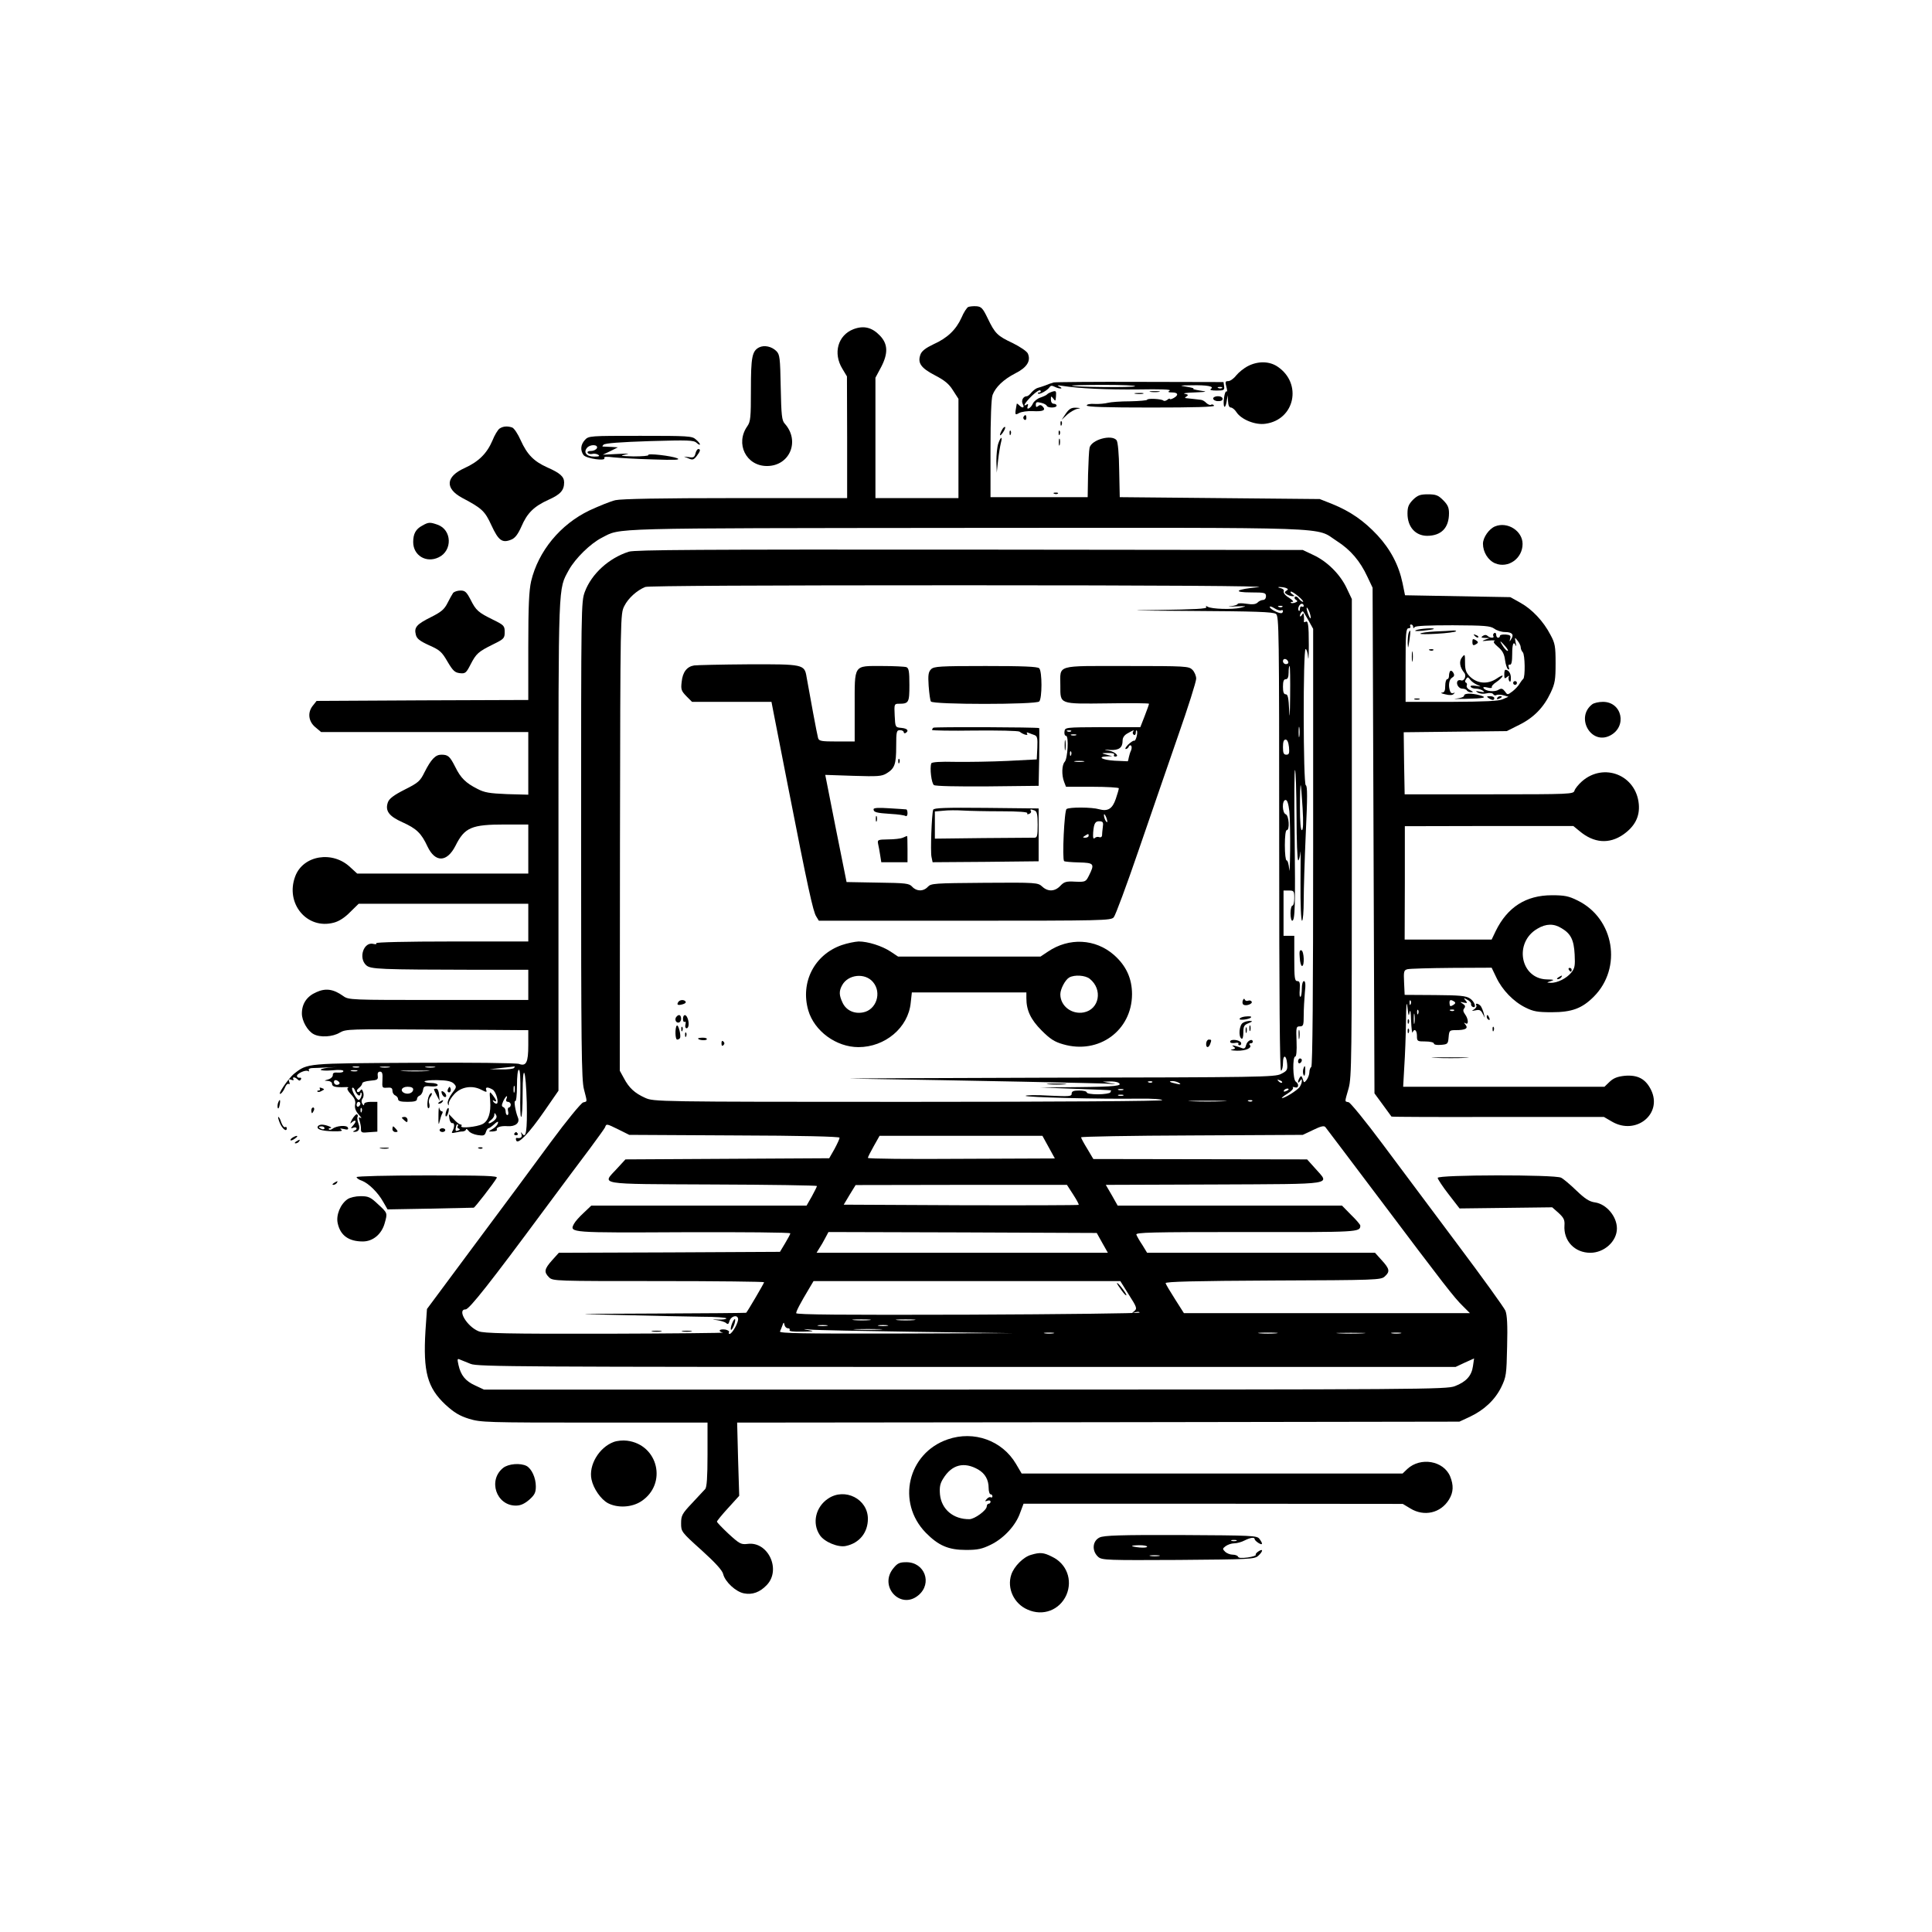 <?xml version="1.0" standalone="no"?>
<!DOCTYPE svg PUBLIC "-//W3C//DTD SVG 20010904//EN"
 "http://www.w3.org/TR/2001/REC-SVG-20010904/DTD/svg10.dtd">
<svg version="1.0" xmlns="http://www.w3.org/2000/svg"
 width="1024pt" height="1024pt" viewBox="0 0 1024 1024"
 preserveAspectRatio="xMidYMid meet">

<g transform="translate(0,1024) scale(0.1,-0.1)"
fill="#000000" stroke="none">
<path d="M5132 8613 c-7 -3 -24 -28 -36 -57 -29 -64 -75 -108 -149 -141 -40
-19 -61 -35 -68 -53 -17 -45 1 -72 76 -111 52 -27 75 -46 96 -80 l29 -45 0
-263 0 -263 -220 0 -220 0 0 319 0 319 31 58 c37 72 35 121 -7 165 -42 44 -86
55 -141 34 -82 -32 -109 -127 -58 -210 l24 -40 1 -322 0 -323 -591 0 c-397 0
-606 -4 -637 -11 -26 -6 -87 -31 -137 -54 -155 -74 -272 -216 -310 -376 -11
-49 -15 -130 -15 -346 l0 -283 -561 -2 -561 -3 -19 -24 c-30 -36 -25 -84 12
-115 l31 -26 549 0 549 0 0 -166 0 -166 -112 3 c-94 4 -120 8 -158 28 -61 31
-88 57 -117 116 -29 57 -38 65 -74 65 -31 0 -54 -24 -89 -93 -23 -47 -33 -56
-105 -92 -59 -30 -82 -48 -89 -67 -16 -45 5 -74 77 -106 75 -34 100 -58 133
-129 41 -86 103 -84 148 4 49 98 85 113 263 113 l123 0 0 -130 0 -130 -454 0
-453 0 -36 33 c-94 90 -250 64 -292 -47 -55 -144 62 -285 205 -246 27 7 58 27
86 56 l45 44 449 0 450 0 0 -100 0 -100 -406 0 c-240 0 -403 -4 -400 -9 4 -5
-3 -7 -14 -4 -52 14 -82 -74 -39 -113 24 -21 64 -23 592 -24 l267 0 0 -80 0
-80 -476 0 c-467 0 -476 0 -505 21 -52 37 -93 43 -143 20 -50 -22 -76 -61 -76
-113 0 -39 30 -92 62 -109 35 -19 101 -15 139 8 33 19 50 19 484 16 248 -1
465 -3 483 -3 l32 0 0 -80 c0 -91 -11 -113 -49 -99 -13 5 -256 8 -555 6 -573
-3 -565 -2 -636 -57 -33 -26 -97 -122 -71 -106 7 5 16 19 22 33 5 13 13 21 19
18 6 -4 7 1 3 11 -5 14 -3 16 11 11 10 -4 15 -3 11 3 -8 13 8 13 22 -1 8 -8
13 -8 18 0 3 6 1 10 -6 9 -6 -2 -13 2 -15 7 -5 13 45 37 59 28 6 -3 7 -1 4 4
-4 6 3 11 16 12 12 0 56 2 97 4 41 2 47 2 13 0 -35 -2 -63 -8 -63 -13 0 -4 27
-6 60 -3 38 4 60 2 60 -4 0 -6 -13 -9 -29 -8 -20 2 -28 -2 -27 -13 0 -9 -10
-19 -24 -23 -24 -7 -24 -7 -2 -8 12 -1 22 -7 22 -16 0 -15 19 -19 70 -17 14 1
20 -1 14 -4 -7 -3 -1 -16 16 -34 20 -21 26 -36 22 -55 -3 -18 3 -34 19 -52 13
-14 18 -23 10 -18 -10 6 -11 2 -5 -16 4 -13 8 -33 7 -44 0 -18 5 -20 43 -16
l44 3 0 79 0 79 -35 0 c-21 0 -35 -5 -35 -12 0 -9 -3 -8 -10 2 -5 9 -5 19 1
27 6 6 8 22 4 34 -6 17 -9 18 -16 8 -4 -7 -12 -10 -16 -5 -4 4 0 13 10 20 9 7
17 18 17 24 0 6 19 12 42 14 38 3 43 6 40 26 -2 14 2 22 12 22 12 0 15 -10 13
-44 -2 -42 -2 -43 25 -41 22 2 28 -2 28 -17 0 -10 7 -21 15 -24 8 -4 15 -12
15 -20 0 -10 14 -14 50 -14 36 0 50 4 50 14 0 8 6 16 14 19 8 3 16 16 18 29 3
20 8 23 40 20 23 -2 38 1 38 7 0 6 -16 11 -35 11 -19 0 -35 4 -35 8 0 4 31 8
69 7 50 -1 73 -6 86 -18 16 -17 16 -19 -10 -53 -14 -19 -24 -42 -22 -52 4 -15
5 -15 6 1 0 10 14 32 30 49 36 38 94 47 142 22 27 -14 31 -14 26 -1 -6 16 8
17 34 2 19 -11 36 -75 20 -75 -5 0 -13 5 -17 12 -4 7 -3 8 4 4 18 -11 14 3 -6
29 -18 23 -18 23 -14 -31 5 -62 -10 -107 -41 -122 -29 -15 -119 -24 -112 -11
4 5 2 9 -4 9 -6 0 -22 12 -36 28 l-26 27 3 -25 c2 -14 9 -24 16 -23 12 3 12
-23 -1 -44 -5 -8 -1 -10 15 -6 13 3 31 6 41 6 9 1 17 6 17 11 0 5 6 2 13 -7 6
-10 28 -20 48 -23 32 -5 38 -3 44 15 3 11 10 21 14 21 4 0 17 9 29 20 12 12
22 17 22 13 0 -13 -14 -29 -35 -40 -18 -10 -17 -11 7 -10 14 1 24 5 22 9 -8
12 20 22 56 19 42 -3 67 18 55 46 -13 31 -23 93 -14 87 5 -3 9 33 9 80 0 52 4
86 10 86 7 0 9 -44 8 -125 -2 -69 0 -125 4 -125 5 0 8 55 8 122 0 174 17 136
22 -47 3 -148 -4 -192 -24 -164 -8 11 -9 10 -4 -3 5 -16 -4 -23 -26 -19 -4 0
-5 -6 -2 -14 9 -23 68 38 150 157 l74 107 0 1303 c0 1413 -2 1351 55 1457 34
61 114 140 175 171 104 53 2 50 1932 52 2004 1 1844 7 1964 -70 72 -46 123
-106 161 -188 l28 -59 5 -1340 5 -1340 44 -60 c24 -33 45 -61 46 -63 2 -2 255
-3 564 -2 l562 0 43 -25 c127 -74 269 41 207 168 -29 59 -71 81 -140 75 -38
-4 -59 -12 -80 -32 l-27 -26 -534 0 -533 0 6 107 c4 58 8 165 9 237 1 94 3
116 8 76 5 -46 7 -50 11 -25 4 18 7 1 8 -45 2 -41 5 -69 8 -62 9 23 23 12 23
-18 0 -29 2 -30 45 -30 25 0 45 -5 45 -11 0 -6 16 -9 38 -7 35 3 37 5 40 41 3
35 5 37 37 37 52 0 68 9 53 28 -10 12 -10 14 0 8 17 -10 15 24 -3 48 -10 14
-12 23 -4 32 7 9 5 16 -8 24 -16 10 -16 11 5 6 20 -4 21 -2 10 11 -12 15 -11
15 9 4 13 -6 22 -17 20 -23 -1 -6 3 -12 9 -15 22 -8 10 29 -15 45 -21 14 -54
17 -186 18 l-160 1 -3 65 c-3 60 -1 66 18 71 12 3 117 6 234 7 l212 1 25 -52
c31 -66 91 -128 154 -159 42 -21 64 -25 140 -25 106 0 160 20 222 82 153 153
109 415 -85 510 -48 24 -70 28 -137 28 -137 0 -235 -63 -297 -189 l-22 -46
-230 0 -231 0 1 300 0 301 447 1 446 0 33 -27 c76 -64 157 -70 232 -18 61 43
88 95 82 161 -14 154 -185 222 -301 121 -19 -17 -37 -39 -40 -50 -6 -18 -20
-19 -453 -19 l-447 0 -3 165 -2 164 273 3 273 3 66 33 c77 38 130 92 167 171
23 49 26 69 26 156 0 89 -3 106 -27 150 -37 72 -98 136 -159 170 l-54 30 -279
5 -279 5 -13 64 c-20 96 -64 179 -133 254 -73 78 -145 127 -238 165 l-68 27
-530 5 -530 5 -3 144 c-1 86 -7 150 -14 158 -26 32 -133 3 -143 -40 -3 -12 -6
-76 -8 -142 l-2 -120 -257 0 -258 0 0 257 c0 157 4 268 11 285 16 42 58 82
120 114 62 31 84 66 67 105 -5 12 -41 36 -79 55 -83 39 -95 51 -134 132 -26
54 -34 62 -60 64 -16 1 -36 -1 -43 -4z m2358 -1695 c0 -9 3 -9 8 -2 4 7 74 10
202 10 169 -1 198 -3 220 -18 13 -10 39 -18 57 -18 37 0 49 -13 33 -37 -10
-16 -10 -16 -6 2 5 16 0 20 -24 22 -17 1 -30 -2 -30 -7 0 -6 -4 -10 -10 -10
-5 0 -10 7 -10 16 0 8 -5 12 -10 9 -6 -4 -8 -11 -5 -16 8 -12 -18 -12 -31 1
-6 6 -15 6 -24 0 -12 -8 -10 -10 10 -11 l25 -1 -25 -9 c-19 -7 -15 -8 20 -4
25 2 39 1 32 -2 -10 -4 -4 -13 18 -32 23 -19 33 -37 37 -69 3 -23 10 -45 16
-49 6 -4 8 0 4 10 -4 10 -2 16 6 14 8 -1 12 16 12 56 0 54 7 72 19 45 3 -7 3
1 -1 17 -5 29 -5 29 10 10 9 -11 17 -27 17 -35 0 -9 5 -21 11 -27 12 -12 14
-133 2 -142 -4 -3 -13 -15 -19 -25 -6 -11 -23 -29 -37 -40 -27 -20 -27 -20
-41 0 -12 15 -18 17 -34 8 -20 -13 -69 -8 -79 9 -4 6 4 7 21 3 15 -4 25 -3 23
1 -3 5 8 18 24 28 16 11 31 25 33 32 3 6 -12 0 -32 -14 -47 -31 -102 -27 -141
11 -21 21 -26 36 -26 74 0 46 -1 47 -16 28 -17 -21 -12 -53 12 -82 13 -15 0
-46 -17 -40 -7 3 -16 1 -19 -4 -9 -15 7 -40 25 -40 11 0 22 -4 25 -10 3 -5 14
-10 23 -9 13 0 11 3 -6 11 -13 6 -21 17 -18 24 3 7 1 14 -4 16 -6 2 -6 9 0 18
8 13 11 13 22 -2 7 -10 24 -22 38 -28 23 -10 23 -10 -8 -5 -20 3 -31 1 -27 -5
3 -6 16 -10 28 -10 12 0 29 -5 37 -11 11 -8 8 -9 -15 -5 -24 5 -27 4 -12 -5
10 -6 31 -8 46 -4 17 4 32 2 36 -5 3 -5 11 -8 16 -4 6 3 22 3 37 -1 l27 -8
-30 -13 c-22 -10 -93 -13 -272 -14 l-243 0 0 195 c0 170 2 195 16 195 8 0 12
5 9 10 -3 6 -1 10 4 10 6 0 11 -6 11 -12z m488 -103 c12 -14 18 -25 13 -25 -5
0 -16 11 -25 25 -9 14 -15 25 -13 25 2 0 13 -11 25 -25z m299 -1495 c49 -29
65 -62 69 -139 3 -59 1 -73 -18 -96 -24 -30 -75 -56 -110 -54 -22 1 -22 1 2 9
21 7 17 8 -21 9 -141 3 -177 196 -50 269 45 27 87 28 128 2z m-800 -402 c-3
-8 -6 -5 -6 6 -1 11 2 17 5 13 3 -3 4 -12 1 -19z m230 14 c9 -6 8 -11 -5 -19
-15 -9 -18 -7 -19 8 -2 20 5 23 24 11z m-190 -64 c-3 -8 -6 -5 -6 6 -1 11 2
17 5 13 3 -3 4 -12 1 -19z m190 16 c-3 -3 -12 -4 -19 -1 -8 3 -5 6 6 6 11 1
17 -2 13 -5z m-210 -66 c-2 -13 -4 -3 -4 22 0 25 2 35 4 23 2 -13 2 -33 0 -45z
m-5594 -235 c-7 -2 -21 -2 -30 0 -10 3 -4 5 12 5 17 0 24 -2 18 -5z m160 0
c-13 -2 -33 -2 -45 0 -13 2 -3 4 22 4 25 0 35 -2 23 -4z m240 0 c-13 -2 -33
-2 -45 0 -13 2 -3 4 22 4 25 0 35 -2 23 -4z m422 -3 c-3 -5 -34 -9 -68 -8
l-62 1 65 7 c36 4 66 7 68 8 2 1 0 -2 -3 -8z m-832 -17 c-7 -2 -21 -2 -30 0
-10 3 -4 5 12 5 17 0 24 -2 18 -5z m370 0 c-35 -2 -91 -2 -125 0 -35 2 -7 3
62 3 69 0 97 -1 63 -3z m-463 -64 c0 -5 -7 -9 -15 -9 -8 0 -15 7 -15 15 0 9 6
12 15 9 8 -4 15 -10 15 -15z m927 -46 c-3 -10 -5 -4 -5 12 0 17 2 24 5 18 2
-7 2 -21 0 -30z m-828 -18 c6 -3 11 -1 11 6 0 7 2 10 5 7 7 -7 -5 -38 -14 -38
-11 0 -41 57 -34 64 4 4 10 -2 14 -13 4 -10 12 -22 18 -26z m291 31 c0 -17
-24 -28 -45 -20 -27 11 -17 34 15 34 19 0 30 -5 30 -14z m494 -51 c-4 -9 0
-15 8 -15 8 0 15 -7 15 -15 0 -8 -5 -15 -10 -15 -5 0 -7 -9 -4 -20 3 -11 1
-20 -4 -20 -5 0 -9 9 -9 19 0 11 -6 21 -12 23 -10 4 -10 10 -1 31 13 28 27 38
17 12z m-774 -24 c0 -6 -4 -13 -10 -16 -5 -3 -10 1 -10 9 0 9 5 16 10 16 6 0
10 -4 10 -9z m7 -43 c-3 -8 -6 -5 -6 6 -1 11 2 17 5 13 3 -3 4 -12 1 -19z
m700 -49 c-12 -9 -24 -15 -27 -12 -3 2 3 10 13 17 9 7 17 19 17 27 0 12 2 12
9 0 6 -10 3 -20 -12 -32z m-191 -28 c-4 -5 -1 -11 6 -13 8 -3 6 -6 -4 -10 -11
-5 -15 -2 -13 10 5 23 4 22 11 22 3 0 3 -4 0 -9z"/>
<path d="M7505 6900 c-12 -5 1 -6 35 -3 30 3 57 7 59 9 9 8 -75 2 -94 -6z"/>
<path d="M7466 6885 c-3 -9 -5 -33 -5 -53 2 -33 2 -32 9 13 8 53 6 66 -4 40z"/>
<path d="M7605 6893 c-38 -2 -73 -7 -77 -11 -4 -4 36 -4 88 -1 52 3 97 9 101
13 3 3 -5 5 -18 4 -13 -1 -55 -4 -94 -5z"/>
<path d="M7817 6869 c7 -7 15 -10 18 -7 3 3 -2 9 -12 12 -14 6 -15 5 -6 -5z"/>
<path d="M7804 6839 c0 -21 5 -23 23 -11 9 6 8 11 -5 19 -15 9 -18 7 -18 -8z"/>
<path d="M7483 6760 c0 -25 2 -35 4 -22 2 12 2 32 0 45 -2 12 -4 2 -4 -23z"/>
<path d="M7578 6793 c7 -3 16 -2 19 1 4 3 -2 6 -13 5 -11 0 -14 -3 -6 -6z"/>
<path d="M7687 6684 c-4 -4 -7 -16 -7 -26 0 -10 -4 -18 -10 -18 -5 0 -10 -16
-10 -35 0 -26 -4 -35 -17 -36 -10 -1 -2 -5 17 -9 23 -6 39 -5 45 2 7 7 6 9 -1
5 -7 -4 -15 0 -18 9 -11 29 -6 63 10 72 12 7 14 14 7 26 -5 9 -12 13 -16 10z"/>
<path d="M7973 6665 c0 -22 2 -24 15 -13 9 7 13 8 10 3 -4 -6 -3 -17 1 -24 6
-9 9 -3 9 15 0 26 -12 43 -29 44 -4 0 -6 -11 -6 -25z"/>
<path d="M8020 6620 c0 -5 5 -10 10 -10 6 0 10 5 10 10 0 6 -4 10 -10 10 -5 0
-10 -4 -10 -10z"/>
<path d="M7760 6553 c0 -7 -18 -13 -42 -16 -24 -2 -1 -2 50 -1 100 2 119 7 75
19 -45 12 -83 11 -83 -2z"/>
<path d="M7890 6540 c19 -13 30 -13 30 0 0 6 -10 10 -22 10 -19 0 -20 -2 -8
-10z"/>
<path d="M7935 6540 c-3 -6 1 -7 9 -4 18 7 21 14 7 14 -6 0 -13 -4 -16 -10z"/>
<path d="M7498 6533 c6 -2 18 -2 25 0 6 3 1 5 -13 5 -14 0 -19 -2 -12 -5z"/>
<path d="M8315 5100 c3 -5 8 -10 11 -10 2 0 4 5 4 10 0 6 -5 10 -11 10 -5 0
-7 -4 -4 -10z"/>
<path d="M8260 5060 c-9 -6 -10 -10 -3 -10 6 0 15 5 18 10 8 12 4 12 -15 0z"/>
<path d="M4024 8399 c-38 -19 -44 -52 -44 -225 0 -147 -2 -169 -19 -193 -65
-92 -7 -211 104 -211 121 0 177 133 94 225 -15 17 -18 43 -21 192 -3 157 -5
174 -23 192 -25 25 -64 33 -91 20z"/>
<path d="M6615 8300 c-22 -11 -50 -34 -63 -50 -13 -17 -32 -30 -42 -30 -16 0
-17 -4 -10 -30 5 -17 5 -28 0 -25 -9 6 -20 -66 -11 -80 3 -5 9 6 12 25 l6 35
2 -32 c1 -21 6 -33 15 -33 7 0 21 -11 29 -24 26 -40 101 -70 154 -62 156 21
197 214 64 303 -43 29 -103 30 -156 3z"/>
<path d="M5585 8213 c-11 -3 -31 -10 -45 -16 -14 -5 -32 -11 -40 -13 -8 -2
-22 -12 -32 -23 -9 -12 -20 -21 -25 -21 -20 0 -32 -23 -22 -42 11 -20 -1 -24
-19 -6 -7 7 -12 10 -13 8 -11 -61 -11 -62 13 -49 13 7 44 11 70 10 56 -3 73 4
55 24 -8 9 -16 10 -24 3 -10 -8 -13 -6 -13 7 0 14 5 16 28 10 15 -3 29 -11 30
-16 5 -12 52 -12 52 1 0 6 -7 10 -15 10 -9 0 -15 9 -15 22 0 20 1 20 13 5 11
-15 12 -14 14 13 2 28 0 30 -20 24 -12 -4 -24 -10 -27 -14 -3 -4 -18 -11 -35
-17 -16 -5 -34 -19 -40 -31 -11 -26 -37 -39 -28 -15 4 11 2 14 -5 9 -24 -15
-11 8 27 46 23 22 42 34 46 28 3 -5 1 -10 -6 -10 -7 0 -10 -3 -7 -6 7 -7 50
17 61 34 6 9 13 9 27 2 10 -5 25 -10 32 -9 7 0 4 5 -7 10 -15 7 -11 8 15 4 87
-14 239 -21 405 -19 115 2 174 0 165 -6 -12 -7 -9 -10 13 -10 32 0 35 -15 7
-30 -11 -6 -20 -8 -20 -4 0 3 -6 1 -13 -5 -8 -6 -17 -8 -21 -4 -9 9 -86 13
-86 4 0 -3 -41 -7 -90 -8 -50 0 -103 -4 -118 -8 -15 -4 -46 -7 -69 -6 -25 2
-43 -2 -43 -8 0 -8 104 -11 341 -11 228 0 338 3 334 10 -4 6 -11 8 -16 5 -5
-4 -16 1 -25 9 -8 9 -22 17 -30 17 -8 1 -23 3 -34 4 -11 1 -28 3 -37 4 -15 1
-15 3 -4 10 11 7 9 10 -10 14 -13 2 10 6 51 7 70 3 72 4 30 10 -25 4 -40 8
-35 10 6 2 -10 6 -35 10 -42 7 -40 7 25 8 81 2 124 -6 103 -19 -8 -6 3 -9 30
-9 39 0 43 2 40 23 l-3 22 -440 1 c-242 1 -449 -1 -460 -3z m431 -20 c-7 -8
-328 -5 -335 3 -2 2 74 4 169 4 95 0 170 -3 166 -7z m461 -9 c-3 -3 -12 -4
-19 -1 -8 3 -5 6 6 6 11 1 17 -2 13 -5z"/>
<path d="M6098 8163 c12 -2 32 -2 45 0 12 2 2 4 -23 4 -25 0 -35 -2 -22 -4z"/>
<path d="M6018 8153 c12 -2 30 -2 40 0 9 3 -1 5 -23 4 -22 0 -30 -2 -17 -4z"/>
<path d="M6430 8128 c0 -7 11 -14 25 -14 15 -1 25 3 25 12 0 8 -10 14 -25 14
-14 0 -25 -6 -25 -12z"/>
<path d="M5649 8048 l-22 -33 29 27 c16 14 40 28 54 31 21 4 20 4 -7 6 -25 1
-36 -6 -54 -31z"/>
<path d="M5425 8031 c-3 -5 -1 -12 5 -16 5 -3 10 1 10 9 0 18 -6 21 -15 7z"/>
<path d="M5621 7994 c0 -11 3 -14 6 -6 3 7 2 16 -1 19 -3 4 -6 -2 -5 -13z"/>
<path d="M2647 7968 c-9 -7 -26 -35 -37 -63 -29 -68 -73 -112 -148 -146 -100
-45 -105 -108 -12 -158 106 -56 120 -70 155 -146 37 -80 57 -95 105 -75 20 8
35 28 53 68 31 73 67 108 144 143 63 28 83 50 83 92 0 31 -22 50 -90 80 -71
32 -106 68 -140 143 -15 34 -35 64 -45 68 -26 9 -49 7 -68 -6z"/>
<path d="M5311 7962 c-17 -31 -13 -40 5 -14 9 13 14 26 11 29 -3 2 -10 -4 -16
-15z"/>
<path d="M5351 7944 c0 -11 3 -14 6 -6 3 7 2 16 -1 19 -3 4 -6 -2 -5 -13z"/>
<path d="M5611 7944 c0 -11 3 -14 6 -6 3 7 2 16 -1 19 -3 4 -6 -2 -5 -13z"/>
<path d="M3100 7908 c-23 -25 -25 -55 -7 -80 15 -19 122 -34 110 -15 -4 6 12
8 48 3 30 -3 124 -9 209 -11 117 -4 149 -3 130 6 -31 13 -160 28 -154 17 3 -4
-32 -7 -78 -7 -69 2 -76 3 -43 10 28 5 15 6 -40 3 l-80 -4 40 19 40 20 -30 2
c-16 1 -36 2 -44 2 -10 -1 -10 2 -2 10 8 8 90 14 244 19 205 6 234 5 249 -9
10 -9 18 -13 18 -8 0 4 -10 16 -22 26 -19 18 -42 19 -294 19 -268 0 -274 0
-294 -22z m64 -43 c-4 -8 -17 -15 -31 -15 -14 0 -22 -4 -18 -10 4 -6 14 -8 23
-6 10 3 24 1 32 -4 11 -7 6 -10 -21 -10 -40 0 -58 22 -38 46 16 20 60 19 53
-1z"/>
<path d="M5291 7889 c-6 -18 -10 -59 -10 -93 l2 -61 7 65 c4 36 11 77 15 93
10 37 -1 34 -14 -4z"/>
<path d="M5612 7895 c0 -16 2 -22 5 -12 2 9 2 23 0 30 -3 6 -5 -1 -5 -18z"/>
<path d="M3686 7836 c-5 -19 -11 -23 -33 -19 l-28 3 25 -10 c21 -9 27 -7 42
12 20 26 23 38 9 38 -5 0 -12 -11 -15 -24z"/>
<path d="M5588 7623 c7 -3 16 -2 19 1 4 3 -2 6 -13 5 -11 0 -14 -3 -6 -6z"/>
<path d="M7489 7591 c-23 -24 -29 -38 -29 -73 0 -70 41 -117 103 -118 76 0
117 42 117 120 0 30 -7 45 -31 69 -26 26 -38 31 -81 31 -41 0 -54 -5 -79 -29z"/>
<path d="M2238 7454 c-34 -18 -48 -43 -48 -87 0 -71 69 -113 135 -81 74 35 71
146 -6 173 -40 14 -48 14 -81 -5z"/>
<path d="M7924 7450 c-32 -13 -64 -59 -64 -92 0 -44 27 -88 65 -104 69 -28
145 26 145 103 0 69 -80 120 -146 93z"/>
<path d="M3333 7316 c-106 -34 -197 -117 -233 -212 -20 -54 -20 -72 -20 -1317
0 -1090 2 -1271 15 -1320 18 -71 19 -64 -4 -70 -11 -3 -89 -98 -173 -212 -84
-115 -266 -360 -404 -545 l-251 -338 -8 -116 c-13 -217 10 -301 106 -391 46
-42 74 -59 125 -75 63 -19 91 -20 665 -20 l599 0 0 -169 c0 -122 -4 -173 -12
-183 -7 -8 -39 -41 -70 -75 -53 -56 -58 -66 -58 -107 0 -44 1 -46 109 -143 73
-66 110 -107 114 -126 10 -41 67 -94 110 -102 45 -9 85 6 121 44 78 81 7 233
-102 218 -34 -4 -42 0 -100 53 -34 32 -62 61 -62 65 0 4 26 36 59 72 l59 65
-6 194 -5 194 1914 2 1914 3 56 26 c76 36 133 90 166 157 26 54 28 66 31 215
3 115 0 167 -9 190 -8 18 -122 176 -254 352 -132 176 -312 417 -399 534 -88
118 -168 216 -178 219 -22 5 -22 -3 0 74 16 58 17 154 17 1328 l0 1265 -27 57
c-34 73 -103 142 -176 176 l-57 27 -1765 2 c-1440 1 -1773 -1 -1807 -11z
m3337 -188 c-120 -11 -142 -28 -37 -28 70 0 77 -2 77 -20 0 -12 -7 -20 -16
-20 -8 0 -22 -6 -29 -14 -10 -9 -26 -11 -59 -6 -25 4 -46 3 -46 -1 0 -4 -17
-10 -37 -12 -21 -2 -9 -3 27 -1 59 2 61 2 26 -7 -45 -11 -154 -7 -175 5 -10 6
-12 5 -7 -2 5 -9 -63 -12 -256 -15 -190 -2 -141 -3 172 -5 343 -2 439 -5 453
-16 16 -12 17 -82 17 -1220 0 -802 3 -1205 10 -1201 6 3 10 22 10 41 0 46 18
44 22 -3 3 -34 0 -39 -32 -55 -32 -17 -112 -18 -1245 -20 -665 -2 -1127 -4
-1025 -5 624 -10 1312 -24 1355 -27 46 -4 47 -4 10 3 l-40 8 35 1 c19 1 41 -2
48 -7 26 -16 -18 -21 -216 -23 l-197 -2 185 -7 c102 -3 186 -7 188 -8 2 0 0
-5 -3 -11 -3 -5 -33 -10 -66 -10 -33 0 -59 4 -59 10 0 6 -18 10 -40 10 -31 0
-40 -4 -40 -17 0 -14 -12 -15 -119 -10 -66 4 -122 3 -125 -1 -5 -8 396 -18
602 -15 68 1 122 -3 122 -8 0 -5 -539 -9 -1347 -9 -1335 0 -1348 1 -1393 21
-56 25 -86 53 -113 104 l-22 40 1 1211 c2 1209 2 1210 23 1252 21 42 67 83
111 101 16 6 616 9 1685 9 1050 0 1625 -4 1565 -10z m145 -4 c13 -5 14 -9 3
-15 -11 -7 -10 -11 2 -19 8 -5 22 -10 30 -10 13 0 13 1 0 10 -8 5 -12 11 -9
14 3 3 21 -8 40 -24 19 -16 30 -29 25 -30 -5 0 -15 8 -22 17 -7 10 -16 14 -20
10 -5 -4 -3 -12 5 -16 10 -6 9 -10 -5 -15 -9 -3 -19 -4 -22 -1 -3 3 1 5 9 5 8
0 -1 10 -19 22 -19 11 -31 26 -28 34 3 7 -4 14 -17 17 -14 3 -16 5 -5 6 9 0
24 -2 33 -5z m95 -95 c0 -5 -4 -7 -10 -4 -5 3 -10 -2 -10 -11 0 -10 -3 -15 -6
-11 -9 9 3 37 16 37 5 0 10 -5 10 -11z m-120 -24 c6 3 10 1 10 -4 0 -6 -4 -11
-10 -11 -17 0 -60 23 -60 33 0 5 11 2 25 -7 14 -9 30 -14 35 -11z m7 19 c-3
-3 -12 -4 -19 -1 -8 3 -5 6 6 6 11 1 17 -2 13 -5z m144 -30 c5 -15 8 -29 5
-31 -2 -2 -8 10 -14 26 -13 38 -5 41 9 5z m-7 -40 l26 -47 0 -1158 c0 -761 -3
-1160 -10 -1164 -5 -3 -10 -16 -10 -28 0 -12 -7 -30 -14 -40 -14 -18 -15 -17
-21 4 -6 17 -9 19 -16 8 -5 -8 -9 -18 -9 -24 0 -5 5 -3 10 5 9 13 10 13 10 -1
0 -8 -6 -22 -12 -31 -15 -19 -78 -58 -93 -58 -5 0 7 10 28 23 21 13 34 27 30
32 -4 4 0 5 10 2 20 -7 24 17 5 30 -16 10 -18 133 -3 133 6 0 9 31 7 80 -3 75
-2 80 17 80 19 0 21 6 21 59 0 32 3 86 6 120 5 43 3 61 -5 61 -6 0 -11 -17
-11 -39 0 -22 -3 -42 -7 -44 -5 -3 -6 15 -4 39 2 35 0 44 -13 44 -14 0 -16 17
-16 120 l0 120 -28 0 -29 0 0 120 0 120 29 0 c26 0 28 -3 28 -40 0 -22 -4 -40
-10 -40 -5 0 -10 -18 -10 -40 0 -22 4 -40 9 -40 15 0 17 81 13 450 -3 195 -2
352 2 349 4 -4 7 -113 8 -243 0 -130 4 -236 9 -236 4 0 9 19 11 43 2 23 2 -49
1 -160 -1 -118 3 -203 8 -203 5 0 9 48 9 108 0 59 5 219 11 357 9 188 9 250 0
253 -14 5 -15 722 -1 722 5 0 11 -19 13 -42 2 -24 4 4 4 62 0 112 -4 133 -18
124 -5 -3 -9 -2 -8 3 1 4 1 17 0 28 -1 17 -3 18 -11 5 -5 -8 -10 -10 -10 -4 0
10 9 24 16 24 1 0 14 -21 28 -46z m-106 -222 c2 -7 -3 -12 -12 -12 -9 0 -16 7
-16 16 0 17 22 14 28 -4z m10 -184 c-1 -96 -3 -127 -5 -75 -3 68 -7 87 -18 87
-11 0 -15 12 -15 40 0 29 4 40 15 40 10 0 15 11 15 35 0 19 2 35 5 35 3 0 4
-73 3 -162z m49 -210 c-2 -13 -4 -3 -4 22 0 25 2 35 4 23 2 -13 2 -33 0 -45z
m-55 -58 c3 -33 0 -40 -14 -40 -14 0 -18 8 -18 40 0 28 4 40 14 40 9 0 15 -14
18 -40z m72 -322 c5 -80 3 -118 -4 -118 -6 0 -10 44 -10 122 0 67 2 119 4 117
2 -2 6 -57 10 -121z m-70 -19 c3 -34 5 -128 4 -208 -1 -80 -3 -125 -5 -98 -2
26 -8 47 -14 47 -5 0 -9 36 -9 80 0 47 4 80 10 80 17 0 12 77 -5 84 -20 7 -21
76 -1 76 9 0 15 -20 20 -61z m-39 -1437 c-3 -3 -11 0 -18 7 -9 10 -8 11 6 5
10 -3 15 -9 12 -12z m-688 2 c-3 -3 -12 -4 -19 -1 -8 3 -5 6 6 6 11 1 17 -2
13 -5z m143 -4 c11 -8 7 -9 -15 -4 -37 8 -45 14 -19 14 10 0 26 -5 34 -10z
m-297 -37 c-7 -2 -19 -2 -25 0 -7 3 -2 5 12 5 14 0 19 -2 13 -5z m877 3 c0 -2
-7 -7 -16 -10 -8 -3 -12 -2 -9 4 6 10 25 14 25 6z m-877 -33 c-7 -2 -19 -2
-25 0 -7 3 -2 5 12 5 14 0 19 -2 13 -5z m530 -30 c-46 -2 -120 -2 -165 0 -46
1 -9 3 82 3 91 0 128 -2 83 -3z m154 1 c-3 -3 -12 -4 -19 -1 -8 3 -5 6 6 6 11
1 17 -2 13 -5z m-3358 -151 l56 -28 558 -3 c353 -1 557 -6 557 -12 0 -6 -12
-32 -27 -60 l-28 -49 -540 -3 -540 -3 -45 -49 c-80 -87 -118 -81 508 -84 303
-1 552 -5 552 -8 0 -3 -12 -28 -27 -55 l-28 -49 -570 0 -571 0 -40 -38 c-23
-21 -46 -47 -52 -59 -25 -47 -21 -47 584 -44 310 1 564 -1 563 -6 0 -4 -13
-28 -28 -53 l-27 -45 -586 -3 -586 -2 -36 -40 c-41 -46 -44 -62 -16 -90 20
-20 33 -20 580 -20 308 0 560 -3 560 -6 0 -5 -86 -152 -95 -162 -1 -1 -216 -3
-476 -4 -465 -2 -469 -2 -184 -8 160 -4 350 -8 423 -9 72 0 132 -4 132 -9 0
-4 -19 -7 -42 -6 -36 1 -37 0 -8 -3 19 -3 41 -9 48 -15 10 -9 14 -6 18 9 7 27
42 37 46 14 4 -17 -31 -81 -45 -81 -5 0 -6 4 -3 9 3 5 -6 11 -19 14 -14 2 -28
1 -30 -4 -3 -4 5 -10 17 -12 13 -2 -266 -5 -620 -6 -522 -1 -649 2 -675 13
-62 25 -116 116 -69 116 19 0 131 142 418 530 92 124 200 269 241 323 40 54
76 104 80 112 7 20 7 20 72 -12z m4030 -363 c349 -464 398 -527 444 -572 l38
-38 -758 0 -758 0 -47 74 c-26 41 -49 79 -50 85 -2 8 154 12 568 14 547 2 573
3 593 21 29 26 27 40 -15 86 l-36 40 -604 0 -604 0 -25 41 c-15 22 -29 47 -32
55 -5 12 74 14 582 14 599 -1 604 -1 605 34 0 5 -22 31 -49 57 l-48 49 -594 0
-595 0 -31 55 -32 55 577 2 c652 3 610 -3 534 84 l-44 49 -566 1 -567 1 -32
54 c-18 29 -33 57 -33 61 0 4 264 9 588 10 l587 3 55 26 c41 20 58 24 65 15 6
-7 133 -176 284 -376z m-1751 270 l33 -60 -496 -2 c-272 -2 -495 0 -495 5 0 4
14 32 31 62 l31 55 431 0 432 0 33 -60z m130 -251 c18 -28 32 -53 29 -55 -2
-2 -283 -3 -625 -2 l-620 3 31 52 32 52 560 1 560 0 33 -51z m154 -256 l30
-53 -772 0 -772 0 14 23 c8 12 23 37 32 55 l17 32 711 -2 711 -3 29 -52z m141
-275 c43 -67 45 -74 29 -87 -15 -12 -15 -12 6 -6 12 3 22 3 22 -2 0 -4 -410
-9 -910 -11 -664 -2 -910 0 -910 8 0 11 22 53 70 133 l22 37 813 0 813 0 45
-72z m-1375 -135 c-21 -2 -57 -2 -80 0 -24 2 -7 4 37 4 44 0 63 -2 43 -4z
m235 0 c-24 -2 -62 -2 -85 0 -24 2 -5 4 42 4 47 0 66 -2 43 -4z m-667 -43 c8
0 12 -4 9 -10 -4 -6 20 -9 67 -8 63 1 67 2 33 8 -33 6 -32 7 10 3 28 -3 280
-8 560 -12 l510 -7 -618 -2 c-486 -1 -617 1 -613 11 3 6 9 21 13 32 6 18 8 18
11 3 2 -10 10 -18 18 -18z m207 13 c-13 -2 -33 -2 -45 0 -13 2 -3 4 22 4 25 0
35 -2 23 -4z m320 0 c-13 -2 -33 -2 -45 0 -13 2 -3 4 22 4 25 0 35 -2 23 -4z
m-40 -20 c-35 -2 -91 -2 -125 0 -35 2 -7 3 62 3 69 0 97 -1 63 -3z m920 -20
c-13 -2 -33 -2 -45 0 -13 2 -3 4 22 4 25 0 35 -2 23 -4z m1180 0 c-24 -2 -62
-2 -85 0 -24 2 -5 4 42 4 47 0 66 -2 43 -4z m460 0 c-35 -2 -91 -2 -125 0 -35
2 -7 3 62 3 69 0 97 -1 63 -3z m200 0 c-13 -2 -33 -2 -45 0 -13 2 -3 4 22 4
25 0 35 -2 23 -4z m-4928 -162 c36 -15 269 -16 2630 -16 l2590 0 49 23 49 22
-6 -41 c-7 -51 -36 -83 -96 -106 -44 -17 -178 -18 -2596 -18 l-2550 0 -47 22
c-51 23 -76 54 -88 109 -7 31 -6 35 8 28 10 -4 35 -14 57 -23z"/>
<path d="M3679 6713 c-38 -6 -61 -35 -66 -87 -5 -40 -2 -48 25 -76 l30 -30
211 0 210 0 10 -52 c6 -29 40 -204 76 -388 107 -547 135 -673 151 -697 l14
-23 774 0 c734 0 774 1 789 18 9 10 68 169 131 353 63 184 158 458 210 609 53
151 96 287 96 303 0 15 -9 36 -20 47 -19 19 -33 20 -350 20 -379 0 -350 9
-350 -104 0 -100 -8 -97 251 -94 121 2 219 1 219 -2 0 -3 -10 -32 -23 -65
l-23 -59 -199 0 c-200 -1 -200 -1 -203 -23 -2 -13 2 -23 8 -23 16 0 9 -121 -7
-138 -15 -16 -17 -70 -3 -106 l10 -26 140 0 c77 0 140 -4 140 -8 0 -5 -7 -30
-16 -56 -18 -53 -42 -68 -89 -55 -36 11 -156 12 -172 1 -12 -7 -24 -265 -13
-276 3 -3 38 -6 78 -7 81 -2 85 -7 54 -69 -17 -34 -19 -35 -73 -33 -48 3 -59
-1 -79 -22 -29 -31 -66 -32 -96 -4 -23 21 -30 22 -306 20 -266 -2 -283 -3
-300 -21 -24 -26 -60 -25 -83 0 -16 18 -33 20 -183 22 l-165 3 -57 284 -56
284 148 -5 c130 -4 151 -3 177 13 43 26 51 48 51 143 0 79 2 86 20 86 11 0 20
-5 20 -11 0 -5 5 -7 10 -4 19 12 10 24 -22 27 -33 3 -33 3 -36 66 -3 60 -2 62
22 62 53 0 56 6 56 100 0 71 -3 89 -16 94 -9 3 -66 6 -128 6 -154 0 -146 12
-146 -218 l0 -182 -94 0 c-82 0 -95 2 -100 18 -5 16 -46 238 -61 324 -11 67
-17 68 -310 67 -143 -1 -272 -4 -286 -6z m1998 -349 c-3 -3 -12 -4 -19 -1 -8
3 -5 6 6 6 11 1 17 -2 13 -5z m328 -3 c-3 -5 -1 -12 5 -16 5 -3 10 2 10 11 0
10 2 15 5 12 8 -8 -5 -59 -14 -54 -3 2 -17 -7 -31 -20 -13 -13 -19 -24 -13
-24 6 0 13 6 16 13 2 6 8 9 12 5 4 -4 4 -15 0 -25 -5 -10 -10 -27 -12 -37 -2
-11 -4 -20 -6 -21 -1 0 -32 1 -69 3 -66 4 -96 21 -40 23 l27 1 -30 8 c-30 8
-30 8 8 9 23 1 36 -3 32 -9 -3 -5 -1 -10 5 -10 26 0 1 25 -31 31 -32 6 -32 7
6 4 46 -2 65 12 65 49 0 17 9 30 28 40 32 18 35 19 27 7z m-302 -18 c-7 -2
-19 -2 -25 0 -7 3 -2 5 12 5 14 0 19 -2 13 -5z m-26 -105 c-3 -8 -6 -5 -6 6
-1 11 2 17 5 13 3 -3 4 -12 1 -19z m66 -35 c-13 -2 -33 -2 -45 0 -13 2 -3 4
22 4 25 0 35 -2 23 -4z m126 -318 c0 -5 -4 -3 -9 5 -5 8 -9 22 -9 30 0 16 17
-16 18 -35z m-24 -30 c-2 -16 -4 -36 -4 -44 -1 -7 -7 -11 -15 -8 -7 3 -18 1
-24 -5 -7 -7 -10 2 -8 30 4 49 11 61 36 59 16 -1 19 -7 15 -32z m-75 -45 c0
-5 -8 -10 -17 -10 -15 0 -16 2 -3 10 19 12 20 12 20 0z"/>
<path d="M4935 6693 c-14 -14 -17 -30 -13 -88 3 -40 8 -77 12 -83 10 -17 557
-17 574 0 16 16 16 160 0 176 -9 9 -86 12 -284 12 -243 0 -274 -2 -289 -17z"/>
<path d="M4947 6383 c-4 -3 -7 -9 -7 -12 0 -3 102 -5 226 -3 124 1 231 -1 238
-6 20 -16 48 -23 40 -11 -4 7 -2 9 7 5 8 -3 22 -9 32 -12 15 -6 17 -16 15 -68
l-3 -61 -155 -8 c-85 -4 -210 -6 -277 -5 -80 2 -124 -1 -127 -8 -9 -25 1 -106
14 -115 9 -6 122 -8 285 -7 l270 3 3 153 c1 83 1 152 0 153 -13 5 -556 7 -561
2z"/>
<path d="M5643 6290 c0 -25 2 -35 4 -22 2 12 2 32 0 45 -2 12 -4 2 -4 -23z"/>
<path d="M4761 6204 c0 -11 3 -14 6 -6 3 7 2 16 -1 19 -3 4 -6 -2 -5 -13z"/>
<path d="M4630 5951 c0 -16 14 -20 92 -25 37 -2 72 -7 78 -11 5 -3 10 3 10 14
0 12 -3 21 -7 21 -5 1 -45 3 -90 6 -58 4 -83 2 -83 -5z"/>
<path d="M4946 5948 c-8 -25 -15 -220 -9 -249 l6 -29 281 2 281 3 0 140 0 140
-278 3 c-217 2 -278 0 -281 -10z m361 -8 c92 0 142 -4 138 -10 -3 -6 1 -7 9
-4 9 3 13 10 10 15 -6 11 -1 11 20 3 12 -5 16 -21 16 -75 0 -59 -3 -69 -17
-69 -10 0 -133 -1 -273 -2 l-255 -3 0 72 0 72 45 4 c25 3 72 3 104 1 32 -2
124 -4 203 -4z"/>
<path d="M4642 5900 c0 -14 2 -19 5 -12 2 6 2 18 0 25 -3 6 -5 1 -5 -13z"/>
<path d="M4785 5800 c-11 -5 -46 -9 -78 -9 -54 -1 -57 -2 -53 -23 3 -13 8 -40
11 -60 l6 -38 69 0 70 0 0 70 c0 39 -1 70 -2 69 -2 0 -12 -4 -23 -9z"/>
<path d="M4462 5231 c-145 -50 -221 -197 -178 -346 32 -110 148 -195 266 -195
141 0 264 103 277 235 l6 55 303 0 304 0 0 -31 c0 -64 23 -113 81 -171 45 -45
68 -60 114 -73 189 -55 364 73 365 265 0 84 -31 151 -95 208 -99 87 -239 94
-351 18 l-39 -26 -378 0 -377 0 -39 26 c-47 31 -121 54 -170 54 -20 -1 -60 -9
-89 -19z m165 -196 c48 -56 18 -148 -53 -161 -47 -9 -89 11 -108 51 -19 40
-20 62 -2 94 32 57 121 66 163 16z m1149 17 c70 -56 51 -162 -32 -178 -64 -12
-124 34 -124 96 0 28 26 77 47 89 28 16 86 12 109 -7z"/>
<path d="M6587 4937 c-3 -9 -2 -19 4 -22 14 -9 50 5 43 16 -3 6 -12 8 -19 5
-8 -3 -15 0 -18 7 -2 6 -6 4 -10 -6z"/>
<path d="M3595 4929 c-10 -15 -2 -19 23 -12 12 3 19 9 16 14 -7 12 -31 11 -39
-2z"/>
<path d="M3587 4853 c-13 -12 -7 -33 8 -33 8 0 15 9 15 20 0 20 -11 26 -23 13z"/>
<path d="M3620 4839 c0 -11 4 -18 9 -15 5 4 7 -3 4 -14 -3 -11 0 -20 6 -20 12
0 15 29 5 54 -9 23 -24 20 -24 -5z"/>
<path d="M6598 4852 c-16 -2 -28 -8 -28 -13 0 -8 48 -2 59 7 8 7 -4 9 -31 6z"/>
<path d="M6588 4819 c-20 -11 -25 -73 -8 -84 6 -4 10 9 10 32 0 33 4 41 28 50
21 9 23 11 7 12 -11 0 -28 -4 -37 -10z"/>
<path d="M3587 4804 c-10 -11 -9 -74 2 -74 6 0 12 3 15 8 7 12 -8 74 -17 66z"/>
<path d="M6622 4790 c0 -14 2 -19 5 -12 2 6 2 18 0 25 -3 6 -5 1 -5 -13z"/>
<path d="M3611 4784 c0 -11 3 -14 6 -6 3 7 2 16 -1 19 -3 4 -6 -2 -5 -13z"/>
<path d="M6602 4780 c0 -14 2 -19 5 -12 2 6 2 18 0 25 -3 6 -5 1 -5 -13z"/>
<path d="M3631 4754 c0 -11 3 -14 6 -6 3 7 2 16 -1 19 -3 4 -6 -2 -5 -13z"/>
<path d="M3700 4736 c0 -9 40 -13 46 -5 3 5 -6 9 -20 9 -14 0 -26 -2 -26 -4z"/>
<path d="M3824 4710 c0 -13 4 -16 10 -10 7 7 7 13 0 20 -6 6 -10 3 -10 -10z"/>
<path d="M6393 4710 c-2 -24 12 -27 21 -4 8 22 8 24 -7 24 -7 0 -13 -9 -14
-20z"/>
<path d="M6520 4719 c0 -7 10 -9 25 -7 13 3 22 1 19 -3 -3 -5 0 -9 6 -9 7 0
10 6 8 13 -6 16 -58 22 -58 6z"/>
<path d="M6605 4702 c-4 -18 -10 -22 -23 -17 -9 4 -26 9 -37 12 -15 4 -17 2
-6 -5 11 -8 9 -11 -10 -15 -13 -2 -1 -5 27 -6 49 -1 84 16 67 32 -3 4 -1 7 5
7 7 0 12 4 12 8 0 20 -29 7 -35 -16z"/>
<path d="M5558 4493 c23 -2 61 -2 85 0 23 2 4 4 -43 4 -47 0 -66 -2 -42 -4z"/>
<path d="M6889 5164 c1 -24 7 -44 12 -44 14 0 11 77 -3 83 -10 3 -12 -7 -9
-39z"/>
<path d="M6883 4755 c0 -22 2 -30 4 -17 2 12 2 30 0 40 -3 9 -5 -1 -4 -23z"/>
<path d="M6880 4614 c0 -8 5 -12 10 -9 6 3 10 10 10 16 0 5 -4 9 -10 9 -5 0
-10 -7 -10 -16z"/>
<path d="M6907 4571 c-2 -10 -1 -24 3 -30 4 -7 7 1 8 18 1 35 -3 40 -11 12z"/>
<path d="M3880 3225 c-6 -15 -8 -30 -6 -33 3 -3 10 8 16 23 6 15 8 30 6 33 -3
3 -10 -8 -16 -23z"/>
<path d="M3458 3183 c12 -2 32 -2 45 0 12 2 2 4 -23 4 -25 0 -35 -2 -22 -4z"/>
<path d="M3618 3183 c12 -2 32 -2 45 0 12 2 2 4 -23 4 -25 0 -35 -2 -22 -4z"/>
<path d="M5920 3439 c0 -3 11 -20 25 -39 14 -19 25 -30 25 -24 0 10 -49 73
-50 63z"/>
<path d="M2402 7098 c-5 -7 -19 -32 -30 -54 -17 -34 -34 -48 -88 -75 -76 -38
-90 -54 -80 -93 5 -21 20 -33 70 -56 57 -25 68 -35 98 -87 29 -49 39 -58 66
-61 28 -3 33 1 56 46 30 58 41 68 120 107 57 28 61 32 61 65 0 33 -4 37 -61
65 -79 39 -91 49 -120 107 -21 40 -29 48 -53 48 -16 0 -33 -6 -39 -12z"/>
<path d="M8439 6507 c-90 -69 -7 -217 94 -166 93 47 65 179 -37 179 -23 0 -48
-6 -57 -13z"/>
<path d="M7825 4911 c3 -6 -3 -15 -12 -21 -15 -9 -14 -9 8 -5 20 5 28 1 37
-17 l12 -23 -6 25 c-4 14 -11 31 -16 38 -12 14 -32 17 -23 3z"/>
<path d="M7880 4851 c0 -6 4 -13 10 -16 6 -3 7 1 4 9 -7 18 -14 21 -14 7z"/>
<path d="M7461 4824 c0 -11 3 -14 6 -6 3 7 2 16 -1 19 -3 4 -6 -2 -5 -13z"/>
<path d="M7911 4784 c0 -11 3 -14 6 -6 3 7 2 16 -1 19 -3 4 -6 -2 -5 -13z"/>
<path d="M7461 4774 c0 -11 3 -14 6 -6 3 7 2 16 -1 19 -3 4 -6 -2 -5 -13z"/>
<path d="M7608 4633 c46 -2 118 -2 160 0 42 1 5 3 -83 3 -88 0 -123 -2 -77 -3z"/>
<path d="M1695 4470 c3 -6 1 -10 -6 -10 -7 0 -10 -3 -6 -6 3 -3 13 -2 22 4 16
8 16 9 1 15 -10 4 -15 3 -11 -3z"/>
<path d="M2376 4471 c-4 -7 -5 -15 -2 -18 9 -9 19 4 14 18 -4 11 -6 11 -12 0z"/>
<path d="M2300 4466 c0 -2 7 -17 15 -32 l15 -29 -3 33 c-1 18 -8 32 -14 32 -7
0 -13 -2 -13 -4z"/>
<path d="M2340 4454 c0 -17 17 -36 24 -26 3 5 -1 15 -9 22 -8 7 -15 9 -15 4z"/>
<path d="M2274 4433 c-11 -24 -12 -73 -1 -66 4 2 5 14 2 24 -4 11 -1 27 6 35
6 8 10 17 7 20 -3 3 -9 -3 -14 -13z"/>
<path d="M1474 4395 c-3 -8 -4 -20 -2 -27 3 -7 7 -1 10 15 6 29 1 36 -8 12z"/>
<path d="M2330 4400 c-9 -6 -10 -10 -3 -10 6 0 15 5 18 10 8 12 4 12 -15 0z"/>
<path d="M2324 4325 c-1 -44 1 -52 6 -29 4 17 10 36 14 42 4 7 3 12 -3 12 -5
0 -11 8 -13 18 -2 9 -4 -10 -4 -43z"/>
<path d="M1650 4355 c0 -8 2 -15 4 -15 2 0 6 7 10 15 3 8 1 15 -4 15 -6 0 -10
-7 -10 -15z"/>
<path d="M2365 4350 c-4 -12 -5 -24 -2 -27 3 -2 8 5 12 17 4 12 5 24 2 27 -3
2 -8 -5 -12 -17z"/>
<path d="M1866 4307 c-9 -18 -12 -26 -5 -19 22 21 33 13 13 -10 -17 -19 -17
-21 -1 -15 19 7 24 -9 5 -16 -7 -3 -8 -6 -3 -6 26 -2 36 16 25 43 -5 15 -8 31
-5 36 3 5 2 11 -3 14 -4 2 -16 -10 -26 -27z"/>
<path d="M1483 4288 c13 -31 37 -50 37 -28 0 6 -4 9 -9 6 -5 -3 -14 8 -20 24
-5 17 -12 30 -16 30 -3 0 1 -14 8 -32z"/>
<path d="M2130 4316 c0 -2 7 -9 15 -16 12 -10 15 -10 15 4 0 9 -7 16 -15 16
-8 0 -15 -2 -15 -4z"/>
<path d="M1685 4271 c-9 -16 16 -25 78 -27 41 -1 56 1 46 8 -10 7 -6 8 13 4
20 -5 26 -3 22 7 -5 15 -61 11 -82 -6 -7 -5 -15 -7 -19 -3 -3 3 0 6 8 7 18 1
-20 17 -43 18 -9 1 -19 -3 -23 -8z m35 -11 c0 -5 -7 -7 -15 -4 -8 4 -15 8 -15
10 0 2 7 4 15 4 8 0 15 -4 15 -10z"/>
<path d="M2080 4255 c0 -8 7 -15 16 -15 14 0 14 3 4 15 -7 8 -14 15 -16 15 -2
0 -4 -7 -4 -15z"/>
<path d="M2330 4250 c0 -5 7 -10 15 -10 8 0 15 5 15 10 0 6 -7 10 -15 10 -8 0
-15 -4 -15 -10z"/>
<path d="M2726 4232 c-3 -5 1 -9 9 -9 8 0 12 4 9 9 -3 4 -7 8 -9 8 -2 0 -6 -4
-9 -8z"/>
<path d="M1550 4210 c-8 -5 -12 -11 -10 -14 3 -2 14 2 24 10 22 15 10 19 -14
4z"/>
<path d="M1570 4190 c-9 -6 -10 -10 -3 -10 6 0 15 5 18 10 8 12 4 12 -15 0z"/>
<path d="M2018 4153 c12 -2 30 -2 40 0 9 3 -1 5 -23 4 -22 0 -30 -2 -17 -4z"/>
<path d="M2538 4153 c7 -3 16 -2 19 1 4 3 -2 6 -13 5 -11 0 -14 -3 -6 -6z"/>
<path d="M1890 4001 c0 -5 12 -14 28 -19 36 -14 85 -62 113 -112 l23 -40 225
4 c124 3 229 5 232 5 6 1 104 127 122 158 7 11 -58 13 -368 13 -216 0 -375 -4
-375 -9z"/>
<path d="M7620 3997 c0 -6 26 -46 58 -87 l58 -75 246 3 245 3 34 -30 c27 -25
33 -37 31 -65 -6 -83 54 -146 137 -146 74 0 141 61 141 129 0 63 -55 129 -116
138 -30 4 -53 19 -99 63 -33 32 -70 63 -81 68 -32 17 -654 16 -654 -1z"/>
<path d="M1770 3970 c-9 -6 -10 -10 -3 -10 6 0 15 5 18 10 8 12 4 12 -15 0z"/>
<path d="M1842 3884 c-38 -26 -62 -85 -52 -128 14 -64 58 -96 133 -96 54 0
100 39 116 97 15 54 16 53 -35 100 -40 38 -51 43 -93 43 -26 0 -56 -7 -69 -16z"/>
<path d="M5023 2611 c-212 -73 -273 -334 -116 -495 67 -68 120 -91 213 -91 62
0 85 5 132 28 69 34 132 102 155 169 l18 48 1005 0 1005 -1 40 -24 c73 -45
161 -25 205 47 24 39 25 76 6 123 -35 83 -157 104 -227 39 l-25 -24 -1010 0
-1009 0 -30 51 c-73 124 -223 178 -362 130z m162 -160 c36 -21 55 -54 55 -98
0 -18 5 -33 10 -33 6 0 10 -5 10 -11 0 -5 -4 -8 -9 -5 -5 3 -14 -1 -21 -9 -11
-13 -10 -14 4 -9 9 3 16 1 16 -5 0 -6 -4 -11 -10 -11 -5 0 -10 -7 -10 -14 0
-21 -65 -68 -92 -68 -85 -1 -148 52 -156 131 -3 39 0 57 17 84 46 75 111 91
186 48z"/>
<path d="M3252 2597 c-77 -29 -133 -123 -117 -198 10 -49 50 -106 87 -126 52
-27 127 -23 177 10 139 92 90 300 -75 321 -22 3 -54 0 -72 -7z"/>
<path d="M2667 2460 c-82 -65 -37 -200 67 -200 25 0 45 9 71 31 29 26 35 38
35 71 0 45 -22 93 -49 108 -33 17 -96 12 -124 -10z"/>
<path d="M4389 2297 c-66 -44 -86 -130 -44 -193 23 -36 97 -67 138 -58 72 15
117 71 117 144 0 105 -122 167 -211 107z"/>
<path d="M5828 2091 c-39 -19 -42 -73 -6 -104 20 -16 50 -17 423 -15 380 3
404 4 424 22 26 24 27 40 2 24 -11 -7 -18 -15 -15 -19 2 -4 -17 -10 -43 -14
-31 -4 -49 -3 -51 4 -2 6 -15 11 -29 11 -13 0 -31 7 -40 16 -14 14 -14 16 3
29 11 8 31 15 45 15 15 0 40 7 55 15 32 16 54 19 54 7 0 -4 9 -13 20 -20 23
-14 25 -5 5 22 -13 17 -37 18 -416 20 -323 1 -408 -2 -431 -13z m725 -18 c-7
-2 -19 -2 -25 0 -7 3 -2 5 12 5 14 0 19 -2 13 -5z m-473 -31 c0 -4 -18 -6 -40
-4 -22 2 -40 6 -40 8 0 2 18 4 40 4 22 0 40 -3 40 -8z m63 -49 c-13 -2 -33 -2
-45 0 -13 2 -3 4 22 4 25 0 35 -2 23 -4z"/>
<path d="M5465 1999 c-41 -11 -91 -62 -105 -105 -24 -72 14 -154 86 -185 82
-37 170 -3 206 77 34 79 2 166 -76 203 -45 23 -64 24 -111 10z"/>
<path d="M4736 1929 c-81 -96 37 -224 132 -144 75 63 33 175 -64 175 -35 0
-47 -5 -68 -31z"/>
</g>
</svg>

